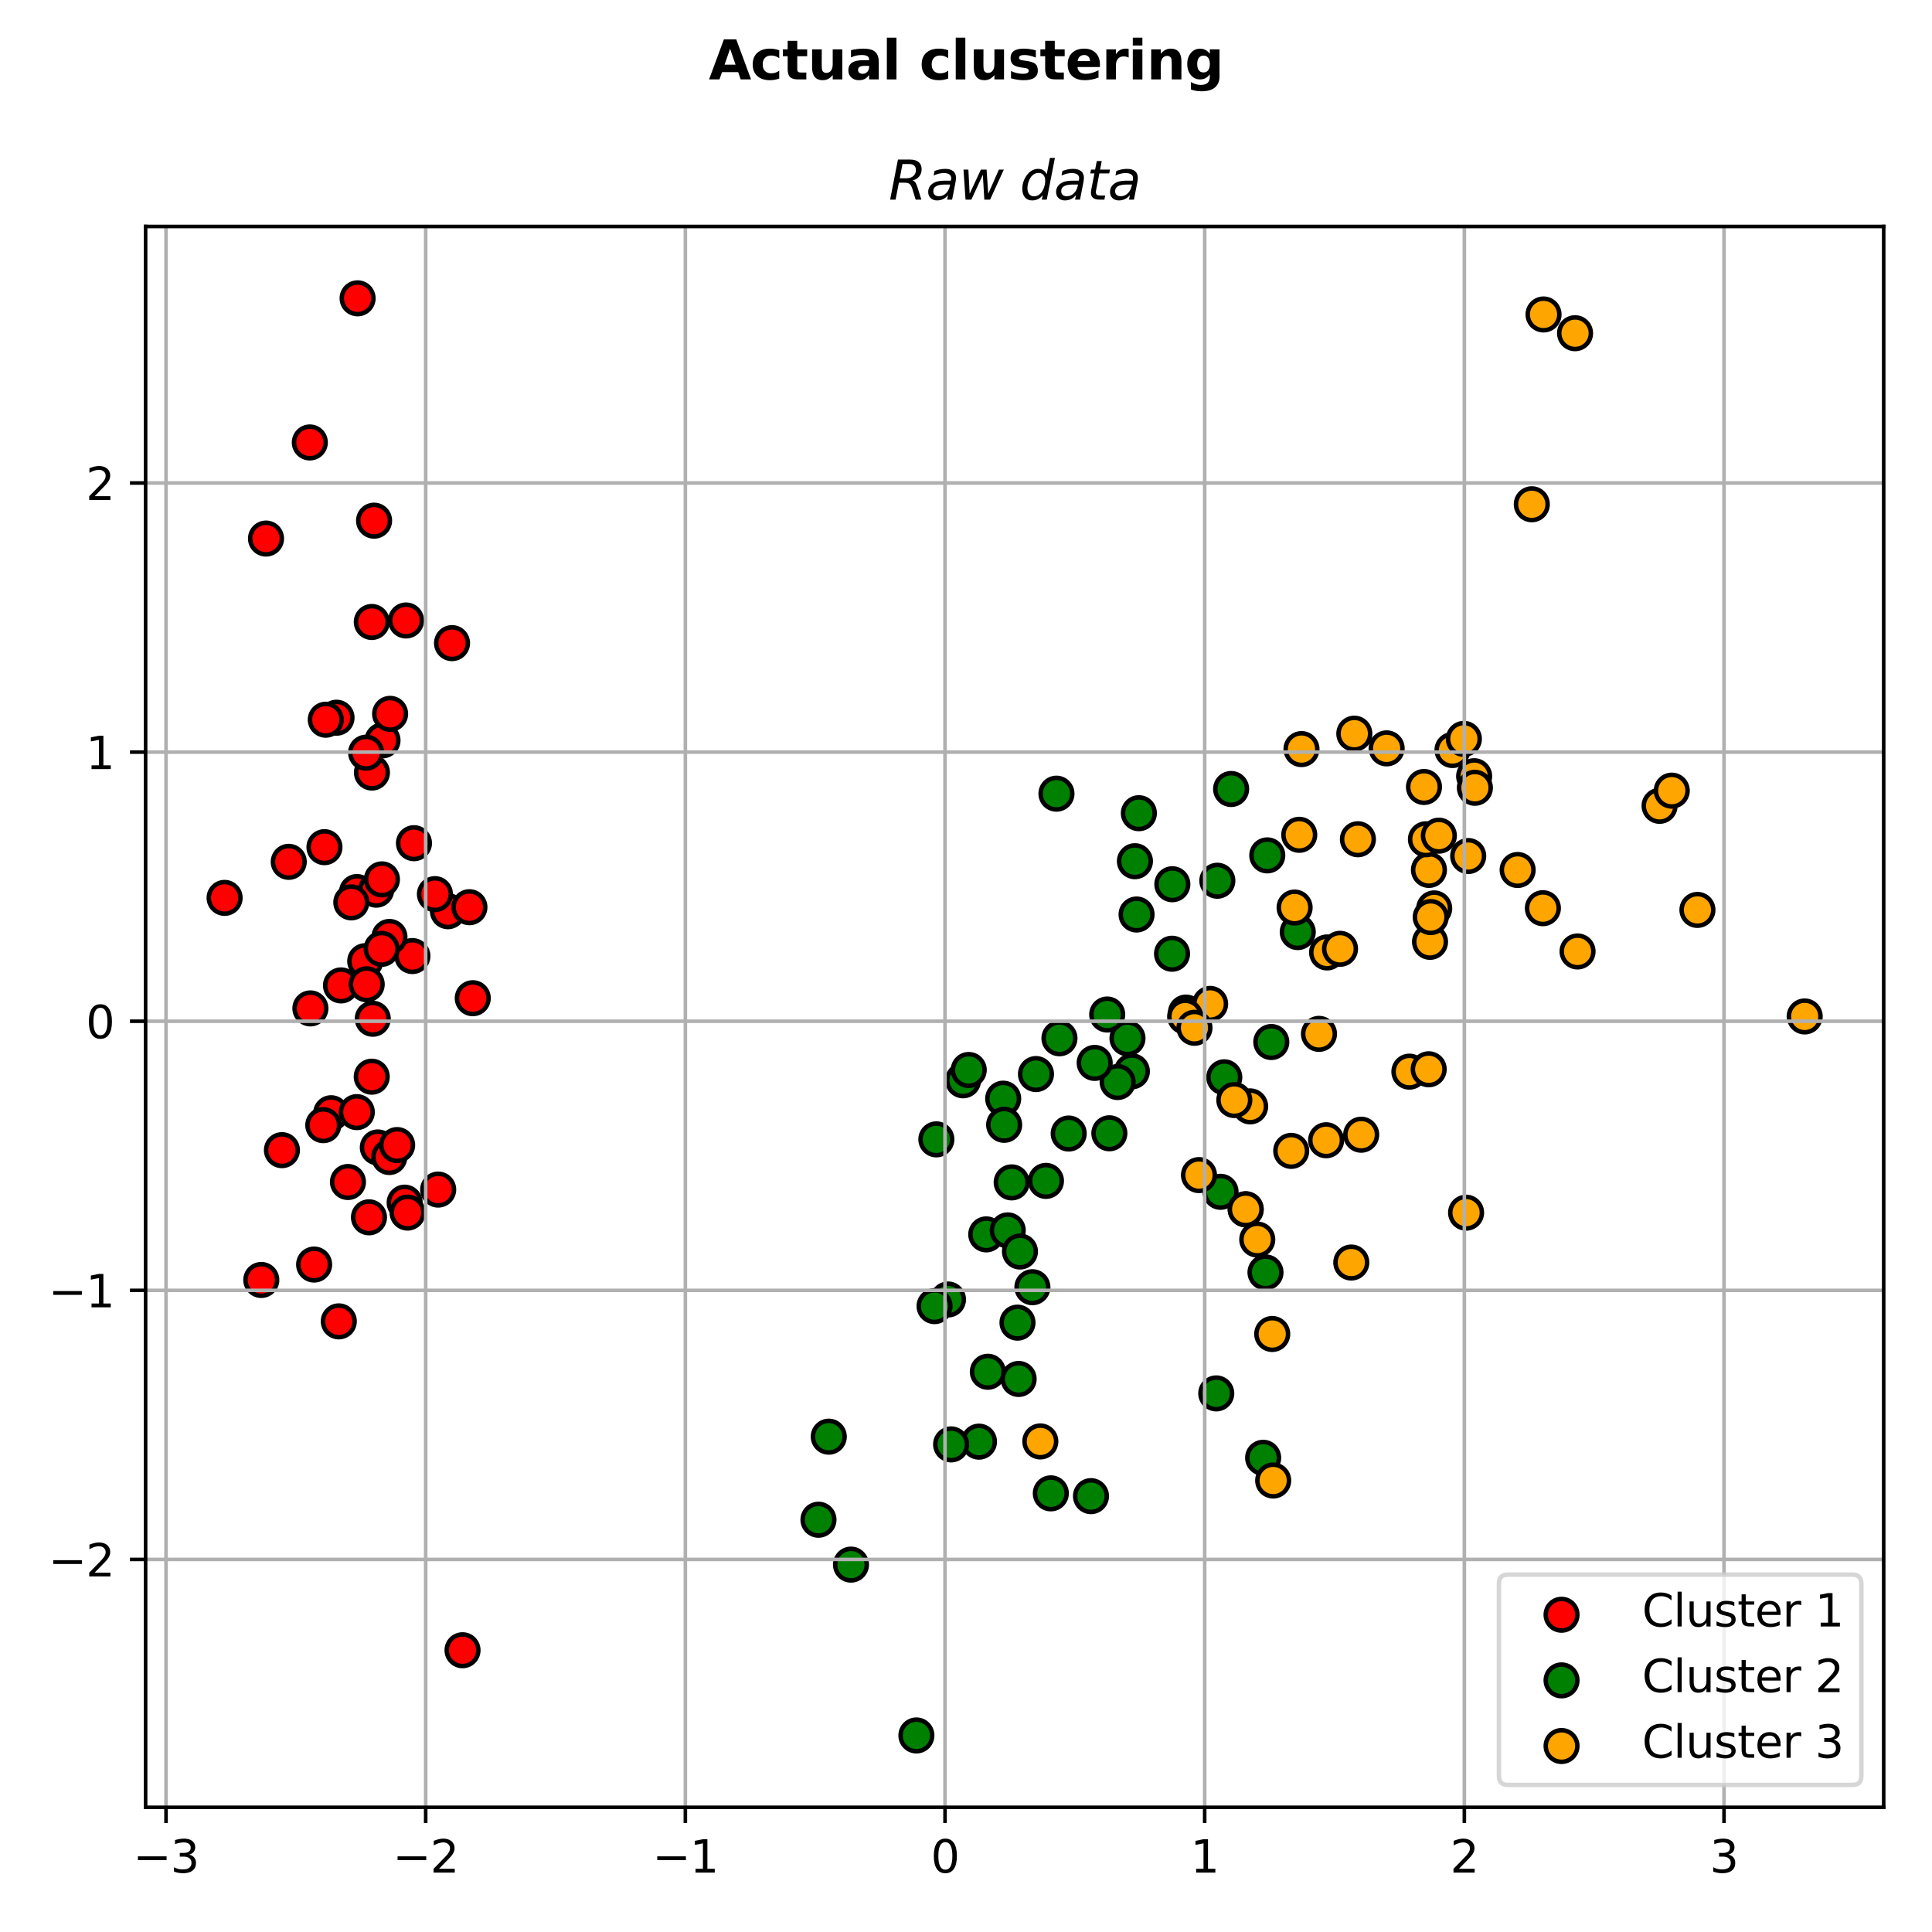 <?xml version="1.0" encoding="utf-8" standalone="no"?>
<!DOCTYPE svg PUBLIC "-//W3C//DTD SVG 1.1//EN"
  "http://www.w3.org/Graphics/SVG/1.1/DTD/svg11.dtd">
<svg xmlns:xlink="http://www.w3.org/1999/xlink" width="432pt" height="432pt" viewBox="0 0 432 432" xmlns="http://www.w3.org/2000/svg" version="1.1">
 <defs>
  <style type="text/css">*{stroke-linejoin: round; stroke-linecap: butt}</style>
 </defs>
 <g id="figure_1">
  <g id="patch_1">
   <path d="M 0 432 
L 432 432 
L 432 0 
L 0 0 
z
" style="fill: #ffffff"/>
  </g>
  <g id="axes_1">
   <g id="patch_2">
    <path d="M 32.56 404.12 
L 421.2 404.12 
L 421.2 50.64 
L 32.56 50.64 
z
" style="fill: #ffffff"/>
   </g>
   <g id="PathCollection_1">
    <defs>
     <path id="m4ada8ae3dd" d="M 0 3.536 
C 0.938 3.536 1.837 3.163 2.5 2.5 
C 3.163 1.837 3.536 0.938 3.536 0 
C 3.536 -0.938 3.163 -1.837 2.5 -2.5 
C 1.837 -3.163 0.938 -3.536 0 -3.536 
C -0.938 -3.536 -1.837 -3.163 -2.5 -2.5 
C -3.163 -1.837 -3.536 -0.938 -3.536 0 
C -3.536 0.938 -3.163 1.837 -2.5 2.5 
C -1.837 3.163 -0.938 3.536 0 3.536 
z
" style="stroke: #000000"/>
    </defs>
    <g clip-path="url(#pf4fe68618f)">
     <use xlink:href="#m4ada8ae3dd" x="79.816" y="199.464" style="fill: #ff0000; stroke: #000000"/>
     <use xlink:href="#m4ada8ae3dd" x="90.485" y="268.914" style="fill: #ff0000; stroke: #000000"/>
     <use xlink:href="#m4ada8ae3dd" x="74.038" y="248.923" style="fill: #ff0000; stroke: #000000"/>
     <use xlink:href="#m4ada8ae3dd" x="77.803" y="264.296" style="fill: #ff0000; stroke: #000000"/>
     <use xlink:href="#m4ada8ae3dd" x="72.55" y="189.427" style="fill: #ff0000; stroke: #000000"/>
     <use xlink:href="#m4ada8ae3dd" x="90.794" y="138.741" style="fill: #ff0000; stroke: #000000"/>
     <use xlink:href="#m4ada8ae3dd" x="69.404" y="225.482" style="fill: #ff0000; stroke: #000000"/>
     <use xlink:href="#m4ada8ae3dd" x="81.666" y="214.922" style="fill: #ff0000; stroke: #000000"/>
     <use xlink:href="#m4ada8ae3dd" x="75.756" y="295.462" style="fill: #ff0000; stroke: #000000"/>
     <use xlink:href="#m4ada8ae3dd" x="84.483" y="256.571" style="fill: #ff0000; stroke: #000000"/>
     <use xlink:href="#m4ada8ae3dd" x="85.529" y="165.547" style="fill: #ff0000; stroke: #000000"/>
     <use xlink:href="#m4ada8ae3dd" x="76.25" y="220.341" style="fill: #ff0000; stroke: #000000"/>
     <use xlink:href="#m4ada8ae3dd" x="82.502" y="272.196" style="fill: #ff0000; stroke: #000000"/>
     <use xlink:href="#m4ada8ae3dd" x="58.426" y="286.206" style="fill: #ff0000; stroke: #000000"/>
     <use xlink:href="#m4ada8ae3dd" x="83.646" y="116.424" style="fill: #ff0000; stroke: #000000"/>
     <use xlink:href="#m4ada8ae3dd" x="79.961" y="66.707" style="fill: #ff0000; stroke: #000000"/>
     <use xlink:href="#m4ada8ae3dd" x="83.132" y="139.076" style="fill: #ff0000; stroke: #000000"/>
     <use xlink:href="#m4ada8ae3dd" x="84.133" y="198.934" style="fill: #ff0000; stroke: #000000"/>
     <use xlink:href="#m4ada8ae3dd" x="101.074" y="143.805" style="fill: #ff0000; stroke: #000000"/>
     <use xlink:href="#m4ada8ae3dd" x="75.249" y="160.483" style="fill: #ff0000; stroke: #000000"/>
     <use xlink:href="#m4ada8ae3dd" x="100.16" y="203.747" style="fill: #ff0000; stroke: #000000"/>
     <use xlink:href="#m4ada8ae3dd" x="83.166" y="172.742" style="fill: #ff0000; stroke: #000000"/>
     <use xlink:href="#m4ada8ae3dd" x="50.225" y="200.769" style="fill: #ff0000; stroke: #000000"/>
     <use xlink:href="#m4ada8ae3dd" x="105.714" y="223.201" style="fill: #ff0000; stroke: #000000"/>
     <use xlink:href="#m4ada8ae3dd" x="81.996" y="220.09" style="fill: #ff0000; stroke: #000000"/>
     <use xlink:href="#m4ada8ae3dd" x="97.981" y="265.995" style="fill: #ff0000; stroke: #000000"/>
     <use xlink:href="#m4ada8ae3dd" x="92.215" y="213.777" style="fill: #ff0000; stroke: #000000"/>
     <use xlink:href="#m4ada8ae3dd" x="85.397" y="196.629" style="fill: #ff0000; stroke: #000000"/>
     <use xlink:href="#m4ada8ae3dd" x="87.082" y="209.502" style="fill: #ff0000; stroke: #000000"/>
     <use xlink:href="#m4ada8ae3dd" x="79.784" y="248.671" style="fill: #ff0000; stroke: #000000"/>
     <use xlink:href="#m4ada8ae3dd" x="87.05" y="258.709" style="fill: #ff0000; stroke: #000000"/>
     <use xlink:href="#m4ada8ae3dd" x="104.963" y="202.854" style="fill: #ff0000; stroke: #000000"/>
     <use xlink:href="#m4ada8ae3dd" x="59.48" y="120.424" style="fill: #ff0000; stroke: #000000"/>
     <use xlink:href="#m4ada8ae3dd" x="69.279" y="98.933" style="fill: #ff0000; stroke: #000000"/>
     <use xlink:href="#m4ada8ae3dd" x="88.8" y="256.041" style="fill: #ff0000; stroke: #000000"/>
     <use xlink:href="#m4ada8ae3dd" x="83.12" y="240.751" style="fill: #ff0000; stroke: #000000"/>
     <use xlink:href="#m4ada8ae3dd" x="92.564" y="188.541" style="fill: #ff0000; stroke: #000000"/>
     <use xlink:href="#m4ada8ae3dd" x="64.567" y="192.709" style="fill: #ff0000; stroke: #000000"/>
     <use xlink:href="#m4ada8ae3dd" x="70.24" y="282.756" style="fill: #ff0000; stroke: #000000"/>
     <use xlink:href="#m4ada8ae3dd" x="85.332" y="212.17" style="fill: #ff0000; stroke: #000000"/>
     <use xlink:href="#m4ada8ae3dd" x="78.552" y="201.77" style="fill: #ff0000; stroke: #000000"/>
     <use xlink:href="#m4ada8ae3dd" x="103.423" y="368.998" style="fill: #ff0000; stroke: #000000"/>
     <use xlink:href="#m4ada8ae3dd" x="63.04" y="257.178" style="fill: #ff0000; stroke: #000000"/>
     <use xlink:href="#m4ada8ae3dd" x="97.25" y="199.928" style="fill: #ff0000; stroke: #000000"/>
     <use xlink:href="#m4ada8ae3dd" x="87.227" y="159.618" style="fill: #ff0000; stroke: #000000"/>
     <use xlink:href="#m4ada8ae3dd" x="91.136" y="271.135" style="fill: #ff0000; stroke: #000000"/>
     <use xlink:href="#m4ada8ae3dd" x="72.847" y="160.929" style="fill: #ff0000; stroke: #000000"/>
     <use xlink:href="#m4ada8ae3dd" x="72.287" y="251.591" style="fill: #ff0000; stroke: #000000"/>
     <use xlink:href="#m4ada8ae3dd" x="81.863" y="168.299" style="fill: #ff0000; stroke: #000000"/>
     <use xlink:href="#m4ada8ae3dd" x="83.35" y="227.795" style="fill: #ff0000; stroke: #000000"/>
    </g>
   </g>
   <g id="PathCollection_2">
    <defs>
     <path id="md28f62cef2" d="M 0 3.536 
C 0.938 3.536 1.837 3.163 2.5 2.5 
C 3.163 1.837 3.536 0.938 3.536 0 
C 3.536 -0.938 3.163 -1.837 2.5 -2.5 
C 1.837 -3.163 0.938 -3.536 0 -3.536 
C -0.938 -3.536 -1.837 -3.163 -2.5 -2.5 
C -3.163 -1.837 -3.536 -0.938 -3.536 0 
C -3.536 0.938 -3.163 1.837 -2.5 2.5 
C -1.837 3.163 -0.938 3.536 0 3.536 
z
" style="stroke: #000000"/>
    </defs>
    <g clip-path="url(#pf4fe68618f)">
     <use xlink:href="#md28f62cef2" x="275.281" y="176.421" style="fill: #008000; stroke: #000000"/>
     <use xlink:href="#md28f62cef2" x="253.772" y="192.569" style="fill: #008000; stroke: #000000"/>
     <use xlink:href="#md28f62cef2" x="283.363" y="191.265" style="fill: #008000; stroke: #000000"/>
     <use xlink:href="#md28f62cef2" x="234.968" y="333.917" style="fill: #008000; stroke: #000000"/>
     <use xlink:href="#md28f62cef2" x="273.753" y="240.89" style="fill: #008000; stroke: #000000"/>
     <use xlink:href="#md28f62cef2" x="233.877" y="264.049" style="fill: #008000; stroke: #000000"/>
     <use xlink:href="#md28f62cef2" x="254.654" y="181.834" style="fill: #008000; stroke: #000000"/>
     <use xlink:href="#md28f62cef2" x="183.014" y="339.815" style="fill: #008000; stroke: #000000"/>
     <use xlink:href="#md28f62cef2" x="265.185" y="226.41" style="fill: #008000; stroke: #000000"/>
     <use xlink:href="#md28f62cef2" x="211.973" y="290.569" style="fill: #008000; stroke: #000000"/>
     <use xlink:href="#md28f62cef2" x="204.911" y="388.053" style="fill: #008000; stroke: #000000"/>
     <use xlink:href="#md28f62cef2" x="236.897" y="232.158" style="fill: #008000; stroke: #000000"/>
     <use xlink:href="#md28f62cef2" x="243.946" y="334.538" style="fill: #008000; stroke: #000000"/>
     <use xlink:href="#md28f62cef2" x="253.088" y="239.555" style="fill: #008000; stroke: #000000"/>
     <use xlink:href="#md28f62cef2" x="209.373" y="254.765" style="fill: #008000; stroke: #000000"/>
     <use xlink:href="#md28f62cef2" x="262.137" y="197.717" style="fill: #008000; stroke: #000000"/>
     <use xlink:href="#md28f62cef2" x="231.646" y="240.162" style="fill: #008000; stroke: #000000"/>
     <use xlink:href="#md28f62cef2" x="220.53" y="276.012" style="fill: #008000; stroke: #000000"/>
     <use xlink:href="#md28f62cef2" x="282.441" y="325.964" style="fill: #008000; stroke: #000000"/>
     <use xlink:href="#md28f62cef2" x="220.885" y="306.731" style="fill: #008000; stroke: #000000"/>
     <use xlink:href="#md28f62cef2" x="254.14" y="204.486" style="fill: #008000; stroke: #000000"/>
     <use xlink:href="#md28f62cef2" x="238.963" y="253.461" style="fill: #008000; stroke: #000000"/>
     <use xlink:href="#md28f62cef2" x="282.968" y="284.51" style="fill: #008000; stroke: #000000"/>
     <use xlink:href="#md28f62cef2" x="248.054" y="253.404" style="fill: #008000; stroke: #000000"/>
     <use xlink:href="#md28f62cef2" x="252.107" y="232.165" style="fill: #008000; stroke: #000000"/>
     <use xlink:href="#md28f62cef2" x="262.071" y="213.258" style="fill: #008000; stroke: #000000"/>
     <use xlink:href="#md28f62cef2" x="284.265" y="232.998" style="fill: #008000; stroke: #000000"/>
     <use xlink:href="#md28f62cef2" x="290.181" y="208.413" style="fill: #008000; stroke: #000000"/>
     <use xlink:href="#md28f62cef2" x="249.909" y="241.944" style="fill: #008000; stroke: #000000"/>
     <use xlink:href="#md28f62cef2" x="208.972" y="292.055" style="fill: #008000; stroke: #000000"/>
     <use xlink:href="#md28f62cef2" x="218.903" y="322.356" style="fill: #008000; stroke: #000000"/>
     <use xlink:href="#md28f62cef2" x="212.671" y="322.97" style="fill: #008000; stroke: #000000"/>
     <use xlink:href="#md28f62cef2" x="225.333" y="275.119" style="fill: #008000; stroke: #000000"/>
     <use xlink:href="#md28f62cef2" x="272.918" y="266.489" style="fill: #008000; stroke: #000000"/>
     <use xlink:href="#md28f62cef2" x="224.314" y="245.665" style="fill: #008000; stroke: #000000"/>
     <use xlink:href="#md28f62cef2" x="236.226" y="177.468" style="fill: #008000; stroke: #000000"/>
     <use xlink:href="#md28f62cef2" x="272.2" y="196.936" style="fill: #008000; stroke: #000000"/>
     <use xlink:href="#md28f62cef2" x="271.957" y="311.568" style="fill: #008000; stroke: #000000"/>
     <use xlink:href="#md28f62cef2" x="215.35" y="241.557" style="fill: #008000; stroke: #000000"/>
     <use xlink:href="#md28f62cef2" x="227.768" y="308.339" style="fill: #008000; stroke: #000000"/>
     <use xlink:href="#md28f62cef2" x="227.513" y="295.745" style="fill: #008000; stroke: #000000"/>
     <use xlink:href="#md28f62cef2" x="247.573" y="226.849" style="fill: #008000; stroke: #000000"/>
     <use xlink:href="#md28f62cef2" x="230.849" y="287.824" style="fill: #008000; stroke: #000000"/>
     <use xlink:href="#md28f62cef2" x="190.28" y="349.853" style="fill: #008000; stroke: #000000"/>
     <use xlink:href="#md28f62cef2" x="228.065" y="279.841" style="fill: #008000; stroke: #000000"/>
     <use xlink:href="#md28f62cef2" x="216.614" y="239.252" style="fill: #008000; stroke: #000000"/>
     <use xlink:href="#md28f62cef2" x="224.531" y="251.511" style="fill: #008000; stroke: #000000"/>
     <use xlink:href="#md28f62cef2" x="244.775" y="237.668" style="fill: #008000; stroke: #000000"/>
     <use xlink:href="#md28f62cef2" x="185.317" y="321.244" style="fill: #008000; stroke: #000000"/>
     <use xlink:href="#md28f62cef2" x="226.215" y="264.384" style="fill: #008000; stroke: #000000"/>
    </g>
   </g>
   <g id="PathCollection_3">
    <defs>
     <path id="mfdbf3b9621" d="M 0 3.536 
C 0.938 3.536 1.837 3.163 2.5 2.5 
C 3.163 1.837 3.536 0.938 3.536 0 
C 3.536 -0.938 3.163 -1.837 2.5 -2.5 
C 1.837 -3.163 0.938 -3.536 0 -3.536 
C -0.938 -3.536 -1.837 -3.163 -2.5 -2.5 
C -3.163 -1.837 -3.536 -0.938 -3.536 0 
C -3.536 0.938 -3.163 1.837 -2.5 2.5 
C -1.837 3.163 -0.938 3.536 0 3.536 
z
" style="stroke: #000000"/>
    </defs>
    <g clip-path="url(#pf4fe68618f)">
     <use xlink:href="#mfdbf3b9621" x="318.408" y="175.973" style="fill: #ffa500; stroke: #000000"/>
     <use xlink:href="#mfdbf3b9621" x="278.538" y="270.402" style="fill: #ffa500; stroke: #000000"/>
     <use xlink:href="#mfdbf3b9621" x="339.351" y="194.531" style="fill: #ffa500; stroke: #000000"/>
     <use xlink:href="#mfdbf3b9621" x="294.927" y="231.177" style="fill: #ffa500; stroke: #000000"/>
     <use xlink:href="#mfdbf3b9621" x="319.758" y="210.595" style="fill: #ffa500; stroke: #000000"/>
     <use xlink:href="#mfdbf3b9621" x="371.088" y="180.186" style="fill: #ffa500; stroke: #000000"/>
     <use xlink:href="#mfdbf3b9621" x="232.619" y="322.309" style="fill: #ffa500; stroke: #000000"/>
     <use xlink:href="#mfdbf3b9621" x="344.993" y="203.073" style="fill: #ffa500; stroke: #000000"/>
     <use xlink:href="#mfdbf3b9621" x="327.821" y="271.159" style="fill: #ffa500; stroke: #000000"/>
     <use xlink:href="#mfdbf3b9621" x="342.516" y="112.756" style="fill: #ffa500; stroke: #000000"/>
     <use xlink:href="#mfdbf3b9621" x="290.516" y="186.664" style="fill: #ffa500; stroke: #000000"/>
     <use xlink:href="#mfdbf3b9621" x="304.364" y="253.724" style="fill: #ffa500; stroke: #000000"/>
     <use xlink:href="#mfdbf3b9621" x="320.692" y="203.122" style="fill: #ffa500; stroke: #000000"/>
     <use xlink:href="#mfdbf3b9621" x="284.474" y="298.286" style="fill: #ffa500; stroke: #000000"/>
     <use xlink:href="#mfdbf3b9621" x="296.524" y="254.962" style="fill: #ffa500; stroke: #000000"/>
     <use xlink:href="#mfdbf3b9621" x="303.632" y="187.657" style="fill: #ffa500; stroke: #000000"/>
     <use xlink:href="#mfdbf3b9621" x="296.743" y="212.968" style="fill: #ffa500; stroke: #000000"/>
     <use xlink:href="#mfdbf3b9621" x="352.187" y="74.507" style="fill: #ffa500; stroke: #000000"/>
     <use xlink:href="#mfdbf3b9621" x="403.535" y="227.279" style="fill: #ffa500; stroke: #000000"/>
     <use xlink:href="#mfdbf3b9621" x="284.686" y="331.049" style="fill: #ffa500; stroke: #000000"/>
     <use xlink:href="#mfdbf3b9621" x="329.623" y="173.564" style="fill: #ffa500; stroke: #000000"/>
     <use xlink:href="#mfdbf3b9621" x="268.093" y="262.754" style="fill: #ffa500; stroke: #000000"/>
     <use xlink:href="#mfdbf3b9621" x="379.552" y="203.459" style="fill: #ffa500; stroke: #000000"/>
     <use xlink:href="#mfdbf3b9621" x="288.719" y="257.341" style="fill: #ffa500; stroke: #000000"/>
     <use xlink:href="#mfdbf3b9621" x="310.057" y="167.338" style="fill: #ffa500; stroke: #000000"/>
     <use xlink:href="#mfdbf3b9621" x="324.781" y="167.708" style="fill: #ffa500; stroke: #000000"/>
     <use xlink:href="#mfdbf3b9621" x="279.538" y="247.388" style="fill: #ffa500; stroke: #000000"/>
     <use xlink:href="#mfdbf3b9621" x="270.588" y="224.477" style="fill: #ffa500; stroke: #000000"/>
     <use xlink:href="#mfdbf3b9621" x="315.144" y="239.623" style="fill: #ffa500; stroke: #000000"/>
     <use xlink:href="#mfdbf3b9621" x="319.516" y="194.514" style="fill: #ffa500; stroke: #000000"/>
     <use xlink:href="#mfdbf3b9621" x="352.745" y="212.747" style="fill: #ffa500; stroke: #000000"/>
     <use xlink:href="#mfdbf3b9621" x="345.138" y="70.315" style="fill: #ffa500; stroke: #000000"/>
     <use xlink:href="#mfdbf3b9621" x="319.461" y="239.093" style="fill: #ffa500; stroke: #000000"/>
     <use xlink:href="#mfdbf3b9621" x="275.999" y="245.975" style="fill: #ffa500; stroke: #000000"/>
     <use xlink:href="#mfdbf3b9621" x="281.127" y="277.168" style="fill: #ffa500; stroke: #000000"/>
     <use xlink:href="#mfdbf3b9621" x="373.811" y="176.793" style="fill: #ffa500; stroke: #000000"/>
     <use xlink:href="#mfdbf3b9621" x="302.83" y="164.049" style="fill: #ffa500; stroke: #000000"/>
     <use xlink:href="#mfdbf3b9621" x="289.478" y="202.93" style="fill: #ffa500; stroke: #000000"/>
     <use xlink:href="#mfdbf3b9621" x="265.006" y="227.313" style="fill: #ffa500; stroke: #000000"/>
     <use xlink:href="#mfdbf3b9621" x="318.843" y="187.664" style="fill: #ffa500; stroke: #000000"/>
     <use xlink:href="#mfdbf3b9621" x="328.293" y="191.41" style="fill: #ffa500; stroke: #000000"/>
     <use xlink:href="#mfdbf3b9621" x="321.73" y="186.855" style="fill: #ffa500; stroke: #000000"/>
     <use xlink:href="#mfdbf3b9621" x="278.538" y="270.402" style="fill: #ffa500; stroke: #000000"/>
     <use xlink:href="#mfdbf3b9621" x="329.788" y="176.148" style="fill: #ffa500; stroke: #000000"/>
     <use xlink:href="#mfdbf3b9621" x="327.325" y="165.217" style="fill: #ffa500; stroke: #000000"/>
     <use xlink:href="#mfdbf3b9621" x="319.914" y="205.064" style="fill: #ffa500; stroke: #000000"/>
     <use xlink:href="#mfdbf3b9621" x="302.152" y="282.305" style="fill: #ffa500; stroke: #000000"/>
     <use xlink:href="#mfdbf3b9621" x="299.631" y="212.158" style="fill: #ffa500; stroke: #000000"/>
     <use xlink:href="#mfdbf3b9621" x="291.016" y="167.499" style="fill: #ffa500; stroke: #000000"/>
     <use xlink:href="#mfdbf3b9621" x="267.087" y="229.813" style="fill: #ffa500; stroke: #000000"/>
    </g>
   </g>
   <g id="matplotlib.axis_1">
    <g id="xtick_1">
     <g id="line2d_1">
      <path d="M 37.123 404.12 
L 37.123 50.64 
" clip-path="url(#pf4fe68618f)" style="fill: none; stroke: #b0b0b0; stroke-width: 0.8; stroke-linecap: square"/>
     </g>
     <g id="line2d_2">
      <defs>
       <path id="ma7c196f2f7" d="M 0 0 
L 0 3.5 
" style="stroke: #000000; stroke-width: 0.8"/>
      </defs>
      <g>
       <use xlink:href="#ma7c196f2f7" x="37.123" y="404.12" style="stroke: #000000; stroke-width: 0.8"/>
      </g>
     </g>
     <g id="text_1">
      <!-- −3 -->
      <g transform="translate(29.752 418.718) scale(0.1 -0.1)">
       <defs>
        <path id="DejaVuSans-2212" d="M 678 2272 
L 4684 2272 
L 4684 1741 
L 678 1741 
L 678 2272 
z
" transform="scale(0.016)"/>
        <path id="DejaVuSans-33" d="M 2597 2516 
Q 3050 2419 3304 2112 
Q 3559 1806 3559 1356 
Q 3559 666 3084 287 
Q 2609 -91 1734 -91 
Q 1441 -91 1130 -33 
Q 819 25 488 141 
L 488 750 
Q 750 597 1062 519 
Q 1375 441 1716 441 
Q 2309 441 2620 675 
Q 2931 909 2931 1356 
Q 2931 1769 2642 2001 
Q 2353 2234 1838 2234 
L 1294 2234 
L 1294 2753 
L 1863 2753 
Q 2328 2753 2575 2939 
Q 2822 3125 2822 3475 
Q 2822 3834 2567 4026 
Q 2313 4219 1838 4219 
Q 1578 4219 1281 4162 
Q 984 4106 628 3988 
L 628 4550 
Q 988 4650 1302 4700 
Q 1616 4750 1894 4750 
Q 2613 4750 3031 4423 
Q 3450 4097 3450 3541 
Q 3450 3153 3228 2886 
Q 3006 2619 2597 2516 
z
" transform="scale(0.016)"/>
       </defs>
       <use xlink:href="#DejaVuSans-2212"/>
       <use xlink:href="#DejaVuSans-33" x="83.789"/>
      </g>
     </g>
    </g>
    <g id="xtick_2">
     <g id="line2d_3">
      <path d="M 95.185 404.12 
L 95.185 50.64 
" clip-path="url(#pf4fe68618f)" style="fill: none; stroke: #b0b0b0; stroke-width: 0.8; stroke-linecap: square"/>
     </g>
     <g id="line2d_4">
      <g>
       <use xlink:href="#ma7c196f2f7" x="95.185" y="404.12" style="stroke: #000000; stroke-width: 0.8"/>
      </g>
     </g>
     <g id="text_2">
      <!-- −2 -->
      <g transform="translate(87.814 418.718) scale(0.1 -0.1)">
       <defs>
        <path id="DejaVuSans-32" d="M 1228 531 
L 3431 531 
L 3431 0 
L 469 0 
L 469 531 
Q 828 903 1448 1529 
Q 2069 2156 2228 2338 
Q 2531 2678 2651 2914 
Q 2772 3150 2772 3378 
Q 2772 3750 2511 3984 
Q 2250 4219 1831 4219 
Q 1534 4219 1204 4116 
Q 875 4013 500 3803 
L 500 4441 
Q 881 4594 1212 4672 
Q 1544 4750 1819 4750 
Q 2544 4750 2975 4387 
Q 3406 4025 3406 3419 
Q 3406 3131 3298 2873 
Q 3191 2616 2906 2266 
Q 2828 2175 2409 1742 
Q 1991 1309 1228 531 
z
" transform="scale(0.016)"/>
       </defs>
       <use xlink:href="#DejaVuSans-2212"/>
       <use xlink:href="#DejaVuSans-32" x="83.789"/>
      </g>
     </g>
    </g>
    <g id="xtick_3">
     <g id="line2d_5">
      <path d="M 153.247 404.12 
L 153.247 50.64 
" clip-path="url(#pf4fe68618f)" style="fill: none; stroke: #b0b0b0; stroke-width: 0.8; stroke-linecap: square"/>
     </g>
     <g id="line2d_6">
      <g>
       <use xlink:href="#ma7c196f2f7" x="153.247" y="404.12" style="stroke: #000000; stroke-width: 0.8"/>
      </g>
     </g>
     <g id="text_3">
      <!-- −1 -->
      <g transform="translate(145.876 418.718) scale(0.1 -0.1)">
       <defs>
        <path id="DejaVuSans-31" d="M 794 531 
L 1825 531 
L 1825 4091 
L 703 3866 
L 703 4441 
L 1819 4666 
L 2450 4666 
L 2450 531 
L 3481 531 
L 3481 0 
L 794 0 
L 794 531 
z
" transform="scale(0.016)"/>
       </defs>
       <use xlink:href="#DejaVuSans-2212"/>
       <use xlink:href="#DejaVuSans-31" x="83.789"/>
      </g>
     </g>
    </g>
    <g id="xtick_4">
     <g id="line2d_7">
      <path d="M 211.309 404.12 
L 211.309 50.64 
" clip-path="url(#pf4fe68618f)" style="fill: none; stroke: #b0b0b0; stroke-width: 0.8; stroke-linecap: square"/>
     </g>
     <g id="line2d_8">
      <g>
       <use xlink:href="#ma7c196f2f7" x="211.309" y="404.12" style="stroke: #000000; stroke-width: 0.8"/>
      </g>
     </g>
     <g id="text_4">
      <!-- 0 -->
      <g transform="translate(208.128 418.718) scale(0.1 -0.1)">
       <defs>
        <path id="DejaVuSans-30" d="M 2034 4250 
Q 1547 4250 1301 3770 
Q 1056 3291 1056 2328 
Q 1056 1369 1301 889 
Q 1547 409 2034 409 
Q 2525 409 2770 889 
Q 3016 1369 3016 2328 
Q 3016 3291 2770 3770 
Q 2525 4250 2034 4250 
z
M 2034 4750 
Q 2819 4750 3233 4129 
Q 3647 3509 3647 2328 
Q 3647 1150 3233 529 
Q 2819 -91 2034 -91 
Q 1250 -91 836 529 
Q 422 1150 422 2328 
Q 422 3509 836 4129 
Q 1250 4750 2034 4750 
z
" transform="scale(0.016)"/>
       </defs>
       <use xlink:href="#DejaVuSans-30"/>
      </g>
     </g>
    </g>
    <g id="xtick_5">
     <g id="line2d_9">
      <path d="M 269.371 404.12 
L 269.371 50.64 
" clip-path="url(#pf4fe68618f)" style="fill: none; stroke: #b0b0b0; stroke-width: 0.8; stroke-linecap: square"/>
     </g>
     <g id="line2d_10">
      <g>
       <use xlink:href="#ma7c196f2f7" x="269.371" y="404.12" style="stroke: #000000; stroke-width: 0.8"/>
      </g>
     </g>
     <g id="text_5">
      <!-- 1 -->
      <g transform="translate(266.19 418.718) scale(0.1 -0.1)">
       <use xlink:href="#DejaVuSans-31"/>
      </g>
     </g>
    </g>
    <g id="xtick_6">
     <g id="line2d_11">
      <path d="M 327.433 404.12 
L 327.433 50.64 
" clip-path="url(#pf4fe68618f)" style="fill: none; stroke: #b0b0b0; stroke-width: 0.8; stroke-linecap: square"/>
     </g>
     <g id="line2d_12">
      <g>
       <use xlink:href="#ma7c196f2f7" x="327.433" y="404.12" style="stroke: #000000; stroke-width: 0.8"/>
      </g>
     </g>
     <g id="text_6">
      <!-- 2 -->
      <g transform="translate(324.252 418.718) scale(0.1 -0.1)">
       <use xlink:href="#DejaVuSans-32"/>
      </g>
     </g>
    </g>
    <g id="xtick_7">
     <g id="line2d_13">
      <path d="M 385.495 404.12 
L 385.495 50.64 
" clip-path="url(#pf4fe68618f)" style="fill: none; stroke: #b0b0b0; stroke-width: 0.8; stroke-linecap: square"/>
     </g>
     <g id="line2d_14">
      <g>
       <use xlink:href="#ma7c196f2f7" x="385.495" y="404.12" style="stroke: #000000; stroke-width: 0.8"/>
      </g>
     </g>
     <g id="text_7">
      <!-- 3 -->
      <g transform="translate(382.314 418.718) scale(0.1 -0.1)">
       <use xlink:href="#DejaVuSans-33"/>
      </g>
     </g>
    </g>
   </g>
   <g id="matplotlib.axis_2">
    <g id="ytick_1">
     <g id="line2d_15">
      <path d="M 32.56 348.695 
L 421.2 348.695 
" clip-path="url(#pf4fe68618f)" style="fill: none; stroke: #b0b0b0; stroke-width: 0.8; stroke-linecap: square"/>
     </g>
     <g id="line2d_16">
      <defs>
       <path id="m39bd129ab5" d="M 0 0 
L -3.5 0 
" style="stroke: #000000; stroke-width: 0.8"/>
      </defs>
      <g>
       <use xlink:href="#m39bd129ab5" x="32.56" y="348.695" style="stroke: #000000; stroke-width: 0.8"/>
      </g>
     </g>
     <g id="text_8">
      <!-- −2 -->
      <g transform="translate(10.818 352.494) scale(0.1 -0.1)">
       <use xlink:href="#DejaVuSans-2212"/>
       <use xlink:href="#DejaVuSans-32" x="83.789"/>
      </g>
     </g>
    </g>
    <g id="ytick_2">
     <g id="line2d_17">
      <path d="M 32.56 288.522 
L 421.2 288.522 
" clip-path="url(#pf4fe68618f)" style="fill: none; stroke: #b0b0b0; stroke-width: 0.8; stroke-linecap: square"/>
     </g>
     <g id="line2d_18">
      <g>
       <use xlink:href="#m39bd129ab5" x="32.56" y="288.522" style="stroke: #000000; stroke-width: 0.8"/>
      </g>
     </g>
     <g id="text_9">
      <!-- −1 -->
      <g transform="translate(10.818 292.321) scale(0.1 -0.1)">
       <use xlink:href="#DejaVuSans-2212"/>
       <use xlink:href="#DejaVuSans-31" x="83.789"/>
      </g>
     </g>
    </g>
    <g id="ytick_3">
     <g id="line2d_19">
      <path d="M 32.56 228.349 
L 421.2 228.349 
" clip-path="url(#pf4fe68618f)" style="fill: none; stroke: #b0b0b0; stroke-width: 0.8; stroke-linecap: square"/>
     </g>
     <g id="line2d_20">
      <g>
       <use xlink:href="#m39bd129ab5" x="32.56" y="228.349" style="stroke: #000000; stroke-width: 0.8"/>
      </g>
     </g>
     <g id="text_10">
      <!-- 0 -->
      <g transform="translate(19.198 232.148) scale(0.1 -0.1)">
       <use xlink:href="#DejaVuSans-30"/>
      </g>
     </g>
    </g>
    <g id="ytick_4">
     <g id="line2d_21">
      <path d="M 32.56 168.176 
L 421.2 168.176 
" clip-path="url(#pf4fe68618f)" style="fill: none; stroke: #b0b0b0; stroke-width: 0.8; stroke-linecap: square"/>
     </g>
     <g id="line2d_22">
      <g>
       <use xlink:href="#m39bd129ab5" x="32.56" y="168.176" style="stroke: #000000; stroke-width: 0.8"/>
      </g>
     </g>
     <g id="text_11">
      <!-- 1 -->
      <g transform="translate(19.198 171.975) scale(0.1 -0.1)">
       <use xlink:href="#DejaVuSans-31"/>
      </g>
     </g>
    </g>
    <g id="ytick_5">
     <g id="line2d_23">
      <path d="M 32.56 108.003 
L 421.2 108.003 
" clip-path="url(#pf4fe68618f)" style="fill: none; stroke: #b0b0b0; stroke-width: 0.8; stroke-linecap: square"/>
     </g>
     <g id="line2d_24">
      <g>
       <use xlink:href="#m39bd129ab5" x="32.56" y="108.003" style="stroke: #000000; stroke-width: 0.8"/>
      </g>
     </g>
     <g id="text_12">
      <!-- 2 -->
      <g transform="translate(19.198 111.802) scale(0.1 -0.1)">
       <use xlink:href="#DejaVuSans-32"/>
      </g>
     </g>
    </g>
   </g>
   <g id="patch_3">
    <path d="M 32.56 404.12 
L 32.56 50.64 
" style="fill: none; stroke: #000000; stroke-width: 0.8; stroke-linejoin: miter; stroke-linecap: square"/>
   </g>
   <g id="patch_4">
    <path d="M 421.2 404.12 
L 421.2 50.64 
" style="fill: none; stroke: #000000; stroke-width: 0.8; stroke-linejoin: miter; stroke-linecap: square"/>
   </g>
   <g id="patch_5">
    <path d="M 32.56 404.12 
L 421.2 404.12 
" style="fill: none; stroke: #000000; stroke-width: 0.8; stroke-linejoin: miter; stroke-linecap: square"/>
   </g>
   <g id="patch_6">
    <path d="M 32.56 50.64 
L 421.2 50.64 
" style="fill: none; stroke: #000000; stroke-width: 0.8; stroke-linejoin: miter; stroke-linecap: square"/>
   </g>
   <g id="text_13">
    <!-- Raw data -->
    <g transform="translate(198.705 44.64) scale(0.12 -0.12)">
     <defs>
      <path id="DejaVuSans-Oblique-52" d="M 1613 4147 
L 1294 2491 
L 2106 2491 
Q 2584 2491 2879 2755 
Q 3175 3019 3175 3444 
Q 3175 3784 2976 3965 
Q 2778 4147 2406 4147 
L 1613 4147 
z
M 2772 2241 
Q 2972 2194 3105 2009 
Q 3238 1825 3413 1275 
L 3809 0 
L 3144 0 
L 2778 1197 
Q 2638 1659 2453 1815 
Q 2269 1972 1888 1972 
L 1191 1972 
L 806 0 
L 172 0 
L 1081 4666 
L 2503 4666 
Q 3150 4666 3495 4373 
Q 3841 4081 3841 3531 
Q 3841 3044 3547 2687 
Q 3253 2331 2772 2241 
z
" transform="scale(0.016)"/>
      <path id="DejaVuSans-Oblique-61" d="M 3438 1997 
L 3047 0 
L 2472 0 
L 2578 531 
Q 2325 219 2001 64 
Q 1678 -91 1281 -91 
Q 834 -91 548 182 
Q 263 456 263 884 
Q 263 1497 752 1853 
Q 1241 2209 2100 2209 
L 2900 2209 
L 2931 2363 
Q 2938 2388 2941 2417 
Q 2944 2447 2944 2509 
Q 2944 2788 2717 2942 
Q 2491 3097 2081 3097 
Q 1800 3097 1504 3025 
Q 1209 2953 897 2809 
L 997 3341 
Q 1322 3463 1633 3523 
Q 1944 3584 2234 3584 
Q 2853 3584 3176 3315 
Q 3500 3047 3500 2534 
Q 3500 2431 3484 2292 
Q 3469 2153 3438 1997 
z
M 2816 1759 
L 2241 1759 
Q 1534 1759 1195 1570 
Q 856 1381 856 984 
Q 856 709 1029 553 
Q 1203 397 1509 397 
Q 1978 397 2328 733 
Q 2678 1069 2791 1631 
L 2816 1759 
z
" transform="scale(0.016)"/>
      <path id="DejaVuSans-Oblique-77" d="M 544 3500 
L 1113 3500 
L 1259 684 
L 2566 3500 
L 3231 3500 
L 3425 684 
L 4666 3500 
L 5241 3500 
L 3641 0 
L 2969 0 
L 2797 2900 
L 1459 0 
L 781 0 
L 544 3500 
z
" transform="scale(0.016)"/>
      <path id="DejaVuSans-Oblique-20" transform="scale(0.016)"/>
      <path id="DejaVuSans-Oblique-64" d="M 2675 525 
Q 2444 222 2128 65 
Q 1813 -91 1428 -91 
Q 903 -91 598 267 
Q 294 625 294 1247 
Q 294 1766 478 2236 
Q 663 2706 1013 3078 
Q 1244 3325 1534 3454 
Q 1825 3584 2144 3584 
Q 2481 3584 2739 3421 
Q 2997 3259 3138 2956 
L 3513 4863 
L 4091 4863 
L 3144 0 
L 2566 0 
L 2675 525 
z
M 891 1350 
Q 891 897 1095 644 
Q 1300 391 1663 391 
Q 1931 391 2161 520 
Q 2391 650 2566 903 
Q 2750 1166 2856 1509 
Q 2963 1853 2963 2188 
Q 2963 2622 2758 2865 
Q 2553 3109 2194 3109 
Q 1922 3109 1687 2981 
Q 1453 2853 1288 2613 
Q 1106 2353 998 2009 
Q 891 1666 891 1350 
z
" transform="scale(0.016)"/>
      <path id="DejaVuSans-Oblique-74" d="M 2706 3500 
L 2619 3053 
L 1472 3053 
L 1100 1153 
Q 1081 1047 1072 975 
Q 1063 903 1063 863 
Q 1063 663 1183 572 
Q 1303 481 1569 481 
L 2150 481 
L 2053 0 
L 1503 0 
Q 991 0 739 200 
Q 488 400 488 806 
Q 488 878 497 964 
Q 506 1050 525 1153 
L 897 3053 
L 409 3053 
L 500 3500 
L 978 3500 
L 1172 4494 
L 1747 4494 
L 1556 3500 
L 2706 3500 
z
" transform="scale(0.016)"/>
     </defs>
     <use xlink:href="#DejaVuSans-Oblique-52"/>
     <use xlink:href="#DejaVuSans-Oblique-61" x="69.482"/>
     <use xlink:href="#DejaVuSans-Oblique-77" x="130.762"/>
     <use xlink:href="#DejaVuSans-Oblique-20" x="212.549"/>
     <use xlink:href="#DejaVuSans-Oblique-64" x="244.336"/>
     <use xlink:href="#DejaVuSans-Oblique-61" x="307.812"/>
     <use xlink:href="#DejaVuSans-Oblique-74" x="369.092"/>
     <use xlink:href="#DejaVuSans-Oblique-61" x="408.301"/>
    </g>
   </g>
   <g id="legend_1">
    <g id="patch_7">
     <path d="M 337.167 399.12 
L 414.2 399.12 
Q 416.2 399.12 416.2 397.12 
L 416.2 354.086 
Q 416.2 352.086 414.2 352.086 
L 337.167 352.086 
Q 335.167 352.086 335.167 354.086 
L 335.167 397.12 
Q 335.167 399.12 337.167 399.12 
z
" style="fill: #ffffff; opacity: 0.8; stroke: #cccccc; stroke-linejoin: miter"/>
    </g>
    <g id="PathCollection_4">
     <g>
      <use xlink:href="#m4ada8ae3dd" x="349.167" y="361.059" style="fill: #ff0000; stroke: #000000"/>
     </g>
    </g>
    <g id="text_14">
     <!-- Cluster 1 -->
     <g transform="translate(367.167 363.684) scale(0.1 -0.1)">
      <defs>
       <path id="DejaVuSans-43" d="M 4122 4306 
L 4122 3641 
Q 3803 3938 3442 4084 
Q 3081 4231 2675 4231 
Q 1875 4231 1450 3742 
Q 1025 3253 1025 2328 
Q 1025 1406 1450 917 
Q 1875 428 2675 428 
Q 3081 428 3442 575 
Q 3803 722 4122 1019 
L 4122 359 
Q 3791 134 3420 21 
Q 3050 -91 2638 -91 
Q 1578 -91 968 557 
Q 359 1206 359 2328 
Q 359 3453 968 4101 
Q 1578 4750 2638 4750 
Q 3056 4750 3426 4639 
Q 3797 4528 4122 4306 
z
" transform="scale(0.016)"/>
       <path id="DejaVuSans-6c" d="M 603 4863 
L 1178 4863 
L 1178 0 
L 603 0 
L 603 4863 
z
" transform="scale(0.016)"/>
       <path id="DejaVuSans-75" d="M 544 1381 
L 544 3500 
L 1119 3500 
L 1119 1403 
Q 1119 906 1312 657 
Q 1506 409 1894 409 
Q 2359 409 2629 706 
Q 2900 1003 2900 1516 
L 2900 3500 
L 3475 3500 
L 3475 0 
L 2900 0 
L 2900 538 
Q 2691 219 2414 64 
Q 2138 -91 1772 -91 
Q 1169 -91 856 284 
Q 544 659 544 1381 
z
M 1991 3584 
L 1991 3584 
z
" transform="scale(0.016)"/>
       <path id="DejaVuSans-73" d="M 2834 3397 
L 2834 2853 
Q 2591 2978 2328 3040 
Q 2066 3103 1784 3103 
Q 1356 3103 1142 2972 
Q 928 2841 928 2578 
Q 928 2378 1081 2264 
Q 1234 2150 1697 2047 
L 1894 2003 
Q 2506 1872 2764 1633 
Q 3022 1394 3022 966 
Q 3022 478 2636 193 
Q 2250 -91 1575 -91 
Q 1294 -91 989 -36 
Q 684 19 347 128 
L 347 722 
Q 666 556 975 473 
Q 1284 391 1588 391 
Q 1994 391 2212 530 
Q 2431 669 2431 922 
Q 2431 1156 2273 1281 
Q 2116 1406 1581 1522 
L 1381 1569 
Q 847 1681 609 1914 
Q 372 2147 372 2553 
Q 372 3047 722 3315 
Q 1072 3584 1716 3584 
Q 2034 3584 2315 3537 
Q 2597 3491 2834 3397 
z
" transform="scale(0.016)"/>
       <path id="DejaVuSans-74" d="M 1172 4494 
L 1172 3500 
L 2356 3500 
L 2356 3053 
L 1172 3053 
L 1172 1153 
Q 1172 725 1289 603 
Q 1406 481 1766 481 
L 2356 481 
L 2356 0 
L 1766 0 
Q 1100 0 847 248 
Q 594 497 594 1153 
L 594 3053 
L 172 3053 
L 172 3500 
L 594 3500 
L 594 4494 
L 1172 4494 
z
" transform="scale(0.016)"/>
       <path id="DejaVuSans-65" d="M 3597 1894 
L 3597 1613 
L 953 1613 
Q 991 1019 1311 708 
Q 1631 397 2203 397 
Q 2534 397 2845 478 
Q 3156 559 3463 722 
L 3463 178 
Q 3153 47 2828 -22 
Q 2503 -91 2169 -91 
Q 1331 -91 842 396 
Q 353 884 353 1716 
Q 353 2575 817 3079 
Q 1281 3584 2069 3584 
Q 2775 3584 3186 3129 
Q 3597 2675 3597 1894 
z
M 3022 2063 
Q 3016 2534 2758 2815 
Q 2500 3097 2075 3097 
Q 1594 3097 1305 2825 
Q 1016 2553 972 2059 
L 3022 2063 
z
" transform="scale(0.016)"/>
       <path id="DejaVuSans-72" d="M 2631 2963 
Q 2534 3019 2420 3045 
Q 2306 3072 2169 3072 
Q 1681 3072 1420 2755 
Q 1159 2438 1159 1844 
L 1159 0 
L 581 0 
L 581 3500 
L 1159 3500 
L 1159 2956 
Q 1341 3275 1631 3429 
Q 1922 3584 2338 3584 
Q 2397 3584 2469 3576 
Q 2541 3569 2628 3553 
L 2631 2963 
z
" transform="scale(0.016)"/>
       <path id="DejaVuSans-20" transform="scale(0.016)"/>
      </defs>
      <use xlink:href="#DejaVuSans-43"/>
      <use xlink:href="#DejaVuSans-6c" x="69.824"/>
      <use xlink:href="#DejaVuSans-75" x="97.607"/>
      <use xlink:href="#DejaVuSans-73" x="160.986"/>
      <use xlink:href="#DejaVuSans-74" x="213.086"/>
      <use xlink:href="#DejaVuSans-65" x="252.295"/>
      <use xlink:href="#DejaVuSans-72" x="313.818"/>
      <use xlink:href="#DejaVuSans-20" x="354.932"/>
      <use xlink:href="#DejaVuSans-31" x="386.719"/>
     </g>
    </g>
    <g id="PathCollection_5">
     <g>
      <use xlink:href="#md28f62cef2" x="349.167" y="375.737" style="fill: #008000; stroke: #000000"/>
     </g>
    </g>
    <g id="text_15">
     <!-- Cluster 2 -->
     <g transform="translate(367.167 378.362) scale(0.1 -0.1)">
      <use xlink:href="#DejaVuSans-43"/>
      <use xlink:href="#DejaVuSans-6c" x="69.824"/>
      <use xlink:href="#DejaVuSans-75" x="97.607"/>
      <use xlink:href="#DejaVuSans-73" x="160.986"/>
      <use xlink:href="#DejaVuSans-74" x="213.086"/>
      <use xlink:href="#DejaVuSans-65" x="252.295"/>
      <use xlink:href="#DejaVuSans-72" x="313.818"/>
      <use xlink:href="#DejaVuSans-20" x="354.932"/>
      <use xlink:href="#DejaVuSans-32" x="386.719"/>
     </g>
    </g>
    <g id="PathCollection_6">
     <g>
      <use xlink:href="#mfdbf3b9621" x="349.167" y="390.415" style="fill: #ffa500; stroke: #000000"/>
     </g>
    </g>
    <g id="text_16">
     <!-- Cluster 3 -->
     <g transform="translate(367.167 393.04) scale(0.1 -0.1)">
      <use xlink:href="#DejaVuSans-43"/>
      <use xlink:href="#DejaVuSans-6c" x="69.824"/>
      <use xlink:href="#DejaVuSans-75" x="97.607"/>
      <use xlink:href="#DejaVuSans-73" x="160.986"/>
      <use xlink:href="#DejaVuSans-74" x="213.086"/>
      <use xlink:href="#DejaVuSans-65" x="252.295"/>
      <use xlink:href="#DejaVuSans-72" x="313.818"/>
      <use xlink:href="#DejaVuSans-20" x="354.932"/>
      <use xlink:href="#DejaVuSans-33" x="386.719"/>
     </g>
    </g>
   </g>
  </g>
  <g id="text_17">
   <!-- Actual clustering -->
   <g transform="translate(158.491 17.758) scale(0.12 -0.12)">
    <defs>
     <path id="DejaVuSans-Bold-41" d="M 3419 850 
L 1538 850 
L 1241 0 
L 31 0 
L 1759 4666 
L 3194 4666 
L 4922 0 
L 3713 0 
L 3419 850 
z
M 1838 1716 
L 3116 1716 
L 2478 3572 
L 1838 1716 
z
" transform="scale(0.016)"/>
     <path id="DejaVuSans-Bold-63" d="M 3366 3391 
L 3366 2478 
Q 3138 2634 2908 2709 
Q 2678 2784 2431 2784 
Q 1963 2784 1702 2511 
Q 1441 2238 1441 1747 
Q 1441 1256 1702 982 
Q 1963 709 2431 709 
Q 2694 709 2930 787 
Q 3166 866 3366 1019 
L 3366 103 
Q 3103 6 2833 -42 
Q 2563 -91 2291 -91 
Q 1344 -91 809 395 
Q 275 881 275 1747 
Q 275 2613 809 3098 
Q 1344 3584 2291 3584 
Q 2566 3584 2833 3536 
Q 3100 3488 3366 3391 
z
" transform="scale(0.016)"/>
     <path id="DejaVuSans-Bold-74" d="M 1759 4494 
L 1759 3500 
L 2913 3500 
L 2913 2700 
L 1759 2700 
L 1759 1216 
Q 1759 972 1856 886 
Q 1953 800 2241 800 
L 2816 800 
L 2816 0 
L 1856 0 
Q 1194 0 917 276 
Q 641 553 641 1216 
L 641 2700 
L 84 2700 
L 84 3500 
L 641 3500 
L 641 4494 
L 1759 4494 
z
" transform="scale(0.016)"/>
     <path id="DejaVuSans-Bold-75" d="M 500 1363 
L 500 3500 
L 1625 3500 
L 1625 3150 
Q 1625 2866 1622 2436 
Q 1619 2006 1619 1863 
Q 1619 1441 1641 1255 
Q 1663 1069 1716 984 
Q 1784 875 1895 815 
Q 2006 756 2150 756 
Q 2500 756 2700 1025 
Q 2900 1294 2900 1772 
L 2900 3500 
L 4019 3500 
L 4019 0 
L 2900 0 
L 2900 506 
Q 2647 200 2364 54 
Q 2081 -91 1741 -91 
Q 1134 -91 817 281 
Q 500 653 500 1363 
z
" transform="scale(0.016)"/>
     <path id="DejaVuSans-Bold-61" d="M 2106 1575 
Q 1756 1575 1579 1456 
Q 1403 1338 1403 1106 
Q 1403 894 1545 773 
Q 1688 653 1941 653 
Q 2256 653 2472 879 
Q 2688 1106 2688 1447 
L 2688 1575 
L 2106 1575 
z
M 3816 1997 
L 3816 0 
L 2688 0 
L 2688 519 
Q 2463 200 2181 54 
Q 1900 -91 1497 -91 
Q 953 -91 614 226 
Q 275 544 275 1050 
Q 275 1666 698 1953 
Q 1122 2241 2028 2241 
L 2688 2241 
L 2688 2328 
Q 2688 2594 2478 2717 
Q 2269 2841 1825 2841 
Q 1466 2841 1156 2769 
Q 847 2697 581 2553 
L 581 3406 
Q 941 3494 1303 3539 
Q 1666 3584 2028 3584 
Q 2975 3584 3395 3211 
Q 3816 2838 3816 1997 
z
" transform="scale(0.016)"/>
     <path id="DejaVuSans-Bold-6c" d="M 538 4863 
L 1656 4863 
L 1656 0 
L 538 0 
L 538 4863 
z
" transform="scale(0.016)"/>
     <path id="DejaVuSans-Bold-20" transform="scale(0.016)"/>
     <path id="DejaVuSans-Bold-73" d="M 3272 3391 
L 3272 2541 
Q 2913 2691 2578 2766 
Q 2244 2841 1947 2841 
Q 1628 2841 1473 2761 
Q 1319 2681 1319 2516 
Q 1319 2381 1436 2309 
Q 1553 2238 1856 2203 
L 2053 2175 
Q 2913 2066 3209 1816 
Q 3506 1566 3506 1031 
Q 3506 472 3093 190 
Q 2681 -91 1863 -91 
Q 1516 -91 1145 -36 
Q 775 19 384 128 
L 384 978 
Q 719 816 1070 734 
Q 1422 653 1784 653 
Q 2113 653 2278 743 
Q 2444 834 2444 1013 
Q 2444 1163 2330 1236 
Q 2216 1309 1875 1350 
L 1678 1375 
Q 931 1469 631 1722 
Q 331 1975 331 2491 
Q 331 3047 712 3315 
Q 1094 3584 1881 3584 
Q 2191 3584 2531 3537 
Q 2872 3491 3272 3391 
z
" transform="scale(0.016)"/>
     <path id="DejaVuSans-Bold-65" d="M 4031 1759 
L 4031 1441 
L 1416 1441 
Q 1456 1047 1700 850 
Q 1944 653 2381 653 
Q 2734 653 3104 758 
Q 3475 863 3866 1075 
L 3866 213 
Q 3469 63 3072 -14 
Q 2675 -91 2278 -91 
Q 1328 -91 801 392 
Q 275 875 275 1747 
Q 275 2603 792 3093 
Q 1309 3584 2216 3584 
Q 3041 3584 3536 3087 
Q 4031 2591 4031 1759 
z
M 2881 2131 
Q 2881 2450 2695 2645 
Q 2509 2841 2209 2841 
Q 1884 2841 1681 2658 
Q 1478 2475 1428 2131 
L 2881 2131 
z
" transform="scale(0.016)"/>
     <path id="DejaVuSans-Bold-72" d="M 3138 2547 
Q 2991 2616 2845 2648 
Q 2700 2681 2553 2681 
Q 2122 2681 1889 2404 
Q 1656 2128 1656 1613 
L 1656 0 
L 538 0 
L 538 3500 
L 1656 3500 
L 1656 2925 
Q 1872 3269 2151 3426 
Q 2431 3584 2822 3584 
Q 2878 3584 2943 3579 
Q 3009 3575 3134 3559 
L 3138 2547 
z
" transform="scale(0.016)"/>
     <path id="DejaVuSans-Bold-69" d="M 538 3500 
L 1656 3500 
L 1656 0 
L 538 0 
L 538 3500 
z
M 538 4863 
L 1656 4863 
L 1656 3950 
L 538 3950 
L 538 4863 
z
" transform="scale(0.016)"/>
     <path id="DejaVuSans-Bold-6e" d="M 4056 2131 
L 4056 0 
L 2931 0 
L 2931 347 
L 2931 1631 
Q 2931 2084 2911 2256 
Q 2891 2428 2841 2509 
Q 2775 2619 2662 2680 
Q 2550 2741 2406 2741 
Q 2056 2741 1856 2470 
Q 1656 2200 1656 1722 
L 1656 0 
L 538 0 
L 538 3500 
L 1656 3500 
L 1656 2988 
Q 1909 3294 2193 3439 
Q 2478 3584 2822 3584 
Q 3428 3584 3742 3212 
Q 4056 2841 4056 2131 
z
" transform="scale(0.016)"/>
     <path id="DejaVuSans-Bold-67" d="M 2919 594 
Q 2688 288 2409 144 
Q 2131 0 1766 0 
Q 1125 0 706 504 
Q 288 1009 288 1791 
Q 288 2575 706 3076 
Q 1125 3578 1766 3578 
Q 2131 3578 2409 3434 
Q 2688 3291 2919 2981 
L 2919 3500 
L 4044 3500 
L 4044 353 
Q 4044 -491 3511 -936 
Q 2978 -1381 1966 -1381 
Q 1638 -1381 1331 -1331 
Q 1025 -1281 716 -1178 
L 716 -306 
Q 1009 -475 1290 -558 
Q 1572 -641 1856 -641 
Q 2406 -641 2662 -400 
Q 2919 -159 2919 353 
L 2919 594 
z
M 2181 2772 
Q 1834 2772 1640 2515 
Q 1447 2259 1447 1791 
Q 1447 1309 1634 1061 
Q 1822 813 2181 813 
Q 2531 813 2725 1069 
Q 2919 1325 2919 1791 
Q 2919 2259 2725 2515 
Q 2531 2772 2181 2772 
z
" transform="scale(0.016)"/>
    </defs>
    <use xlink:href="#DejaVuSans-Bold-41"/>
    <use xlink:href="#DejaVuSans-Bold-63" x="77.393"/>
    <use xlink:href="#DejaVuSans-Bold-74" x="136.67"/>
    <use xlink:href="#DejaVuSans-Bold-75" x="184.473"/>
    <use xlink:href="#DejaVuSans-Bold-61" x="255.664"/>
    <use xlink:href="#DejaVuSans-Bold-6c" x="323.145"/>
    <use xlink:href="#DejaVuSans-Bold-20" x="357.422"/>
    <use xlink:href="#DejaVuSans-Bold-63" x="392.236"/>
    <use xlink:href="#DejaVuSans-Bold-6c" x="451.514"/>
    <use xlink:href="#DejaVuSans-Bold-75" x="485.791"/>
    <use xlink:href="#DejaVuSans-Bold-73" x="556.982"/>
    <use xlink:href="#DejaVuSans-Bold-74" x="616.504"/>
    <use xlink:href="#DejaVuSans-Bold-65" x="664.307"/>
    <use xlink:href="#DejaVuSans-Bold-72" x="732.129"/>
    <use xlink:href="#DejaVuSans-Bold-69" x="781.445"/>
    <use xlink:href="#DejaVuSans-Bold-6e" x="815.723"/>
    <use xlink:href="#DejaVuSans-Bold-67" x="886.914"/>
   </g>
  </g>
 </g>
 <defs>
  <clipPath id="pf4fe68618f">
   <rect x="32.56" y="50.64" width="388.64" height="353.48"/>
  </clipPath>
 </defs>
</svg>
